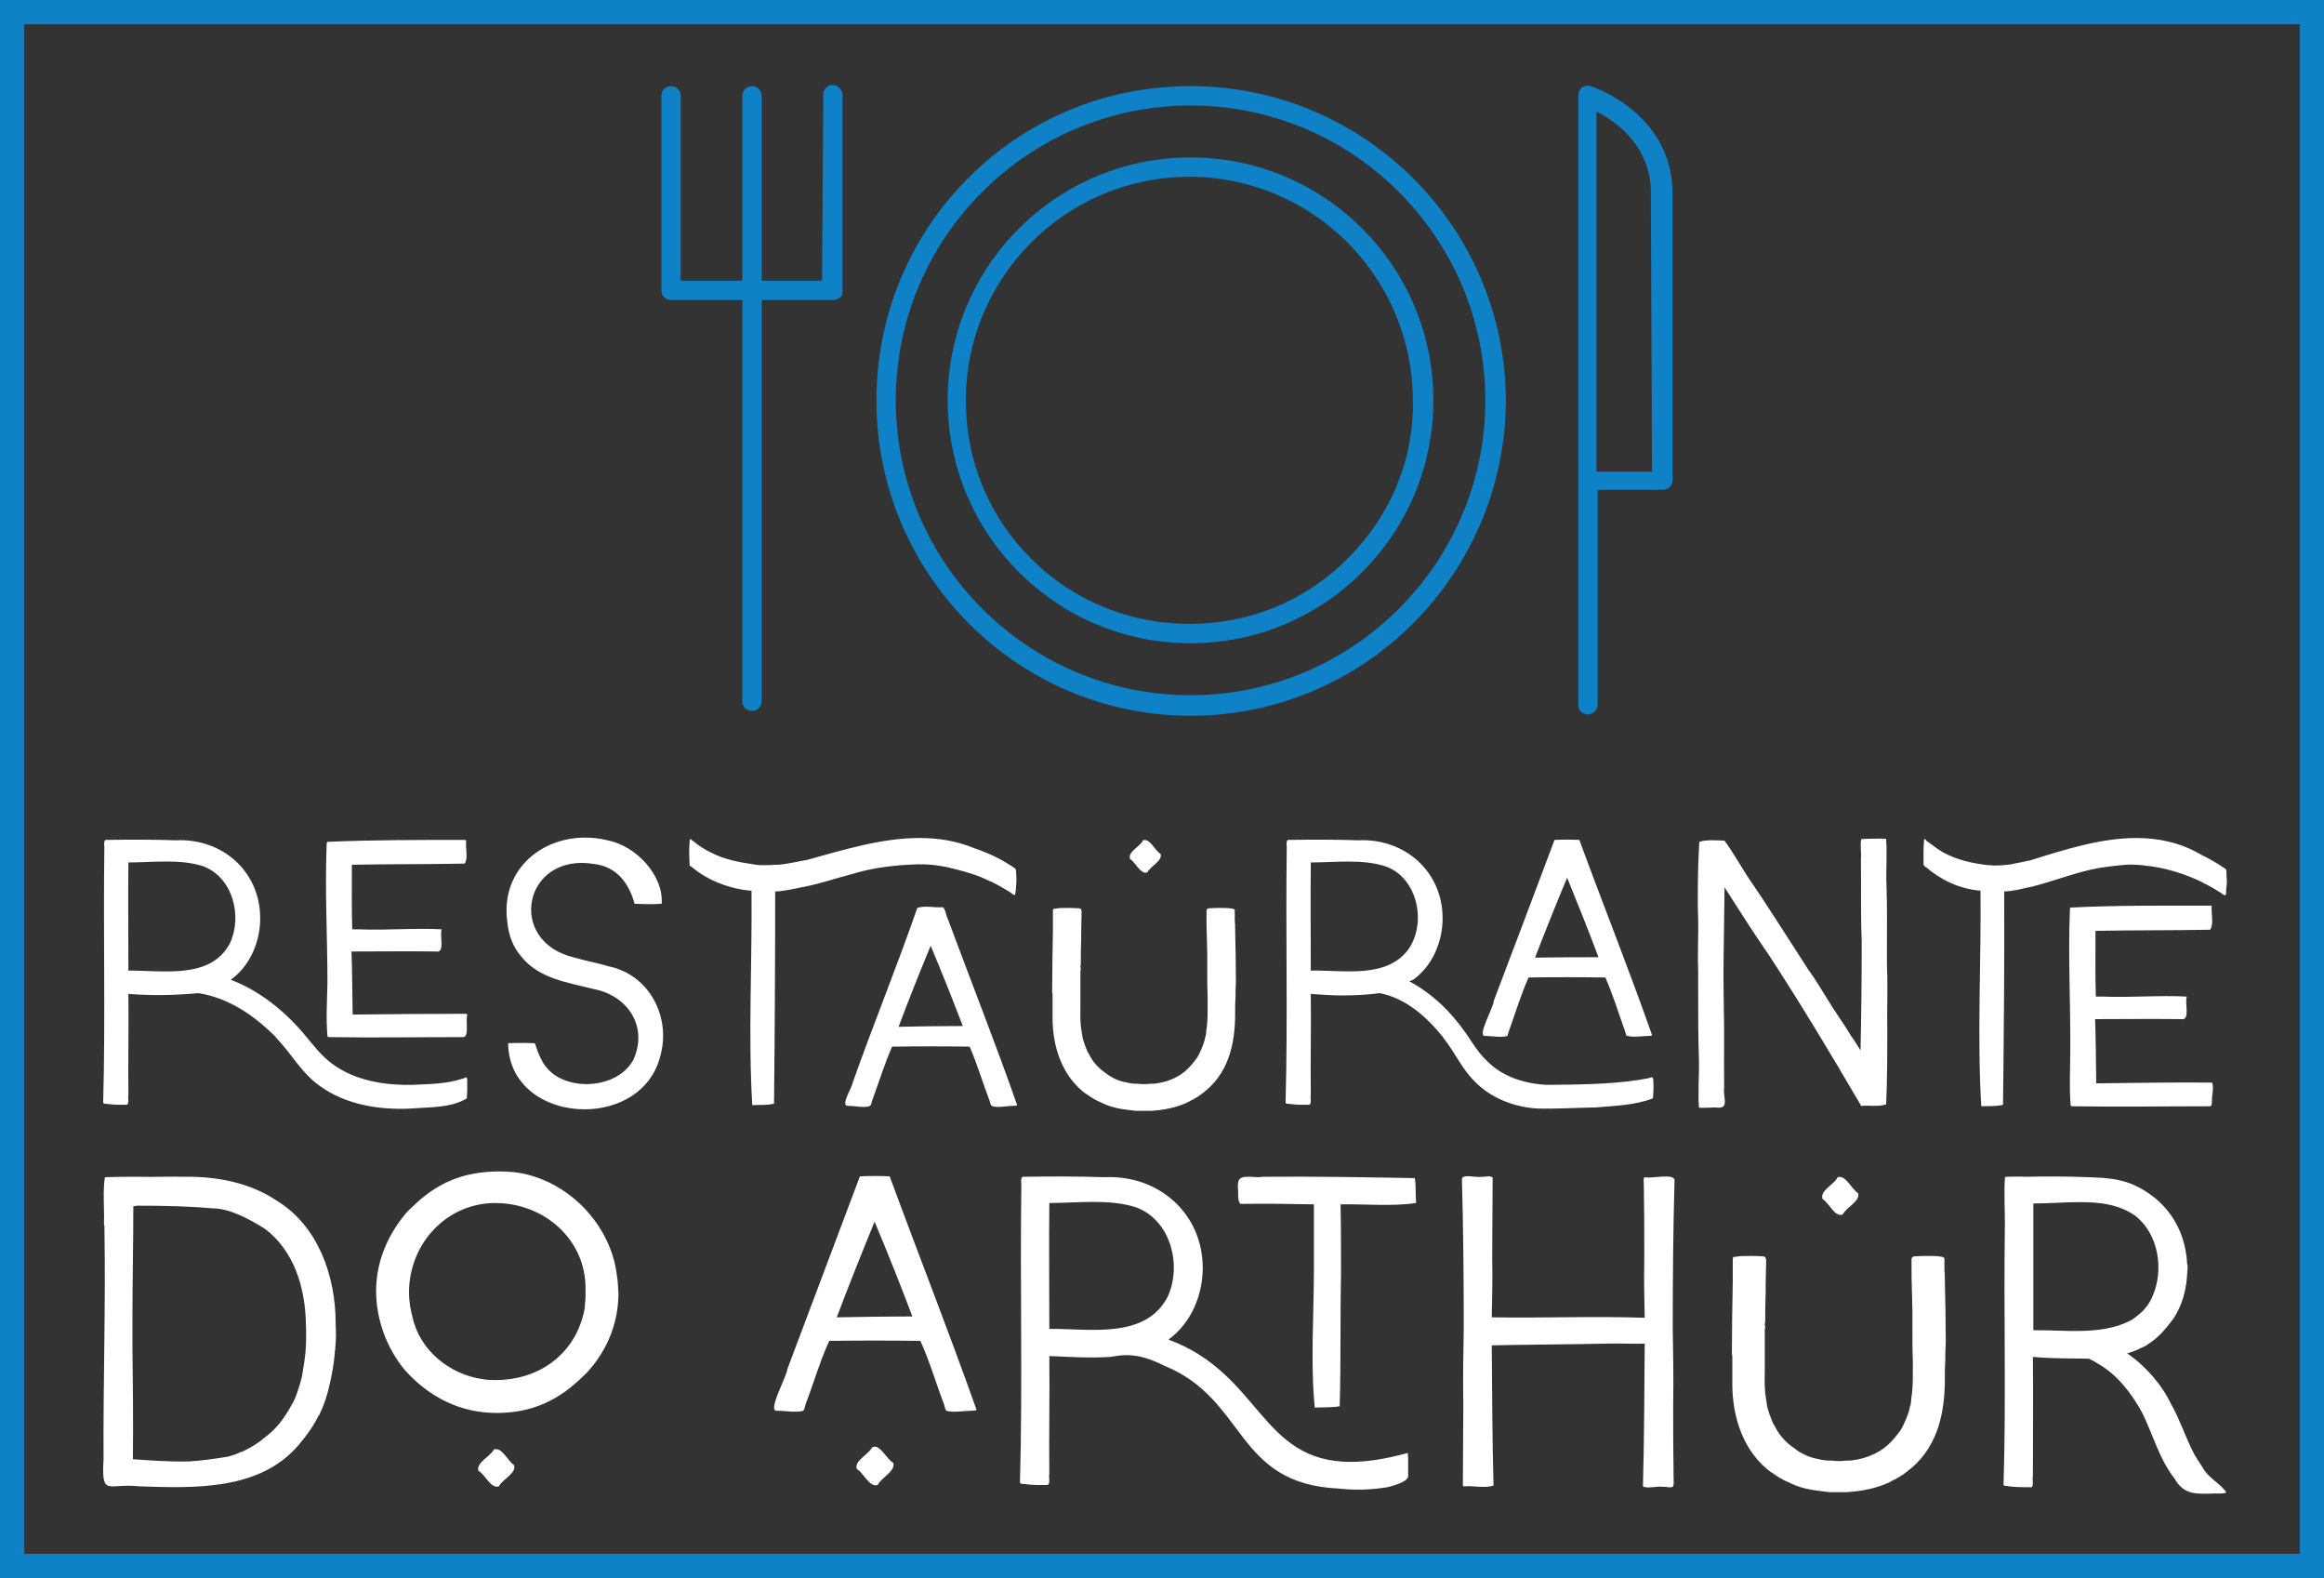 <svg xmlns="http://www.w3.org/2000/svg" data-name="Layer 1" width="403.034" height="273.6" viewBox="0 0 383 260" version="1.1" id="svg5295"
    xmlns:xlink="http://www.w3.org/1999/xlink">
    <rect x="0" y="0" width="383" height="260" fill="#333333" stroke="none"/>
    <defs id="SvgjsDefs5999"></defs>
    <g id="SvgjsG6000" featurekey="rootContainer" transform="matrix(1,0,0,1,0,0)" fill="#0f81c7">
        <path xmlns="http://www.w3.org/2000/svg" fill-rule="nonzero" d="             M0,0             H383             V260             H0,0             z             M4,4             v252             h375             v-252             z     "></path>
    </g>
    <g id="SvgjsG6001" featurekey="symbolFeature-0" transform="matrix(1.991,0,0,1.991,93.667,-37.374)" fill="#0f81c7">
        <g xmlns="http://www.w3.org/2000/svg" class="st0" style="display: none;">
            <g class="st1" style="display: inline;">
                <path class="st2" d="M74.8,60.9L74.8,60.9C62.3,61,54.3,68.6,50.9,72.6V55.4c0-0.6-0.5-1-1-1l0,0c-0.6,0-1,0.5-1,1v27.7    c-3.4-4-11.4-11.5-23.9-11.7c-0.4,0-0.6,0.1-0.8,0.3C24,72,24,72.2,24,72.5c0,0.4,1.3,9.7,8.5,14.1c2.5,1.5,5.3,2.3,8.5,2.3    c2.4,0,5.1-0.5,7.9-1.4v10.1c0,0.6,0.5,1,1,1l0,0c0.6,0,1-0.5,1-1V76.9c2.8,0.9,5.5,1.4,8,1.4c3.2,0,6-0.8,8.5-2.3    c7.2-4.4,8.4-13.7,8.5-14.1c0-0.3-0.1-0.6-0.2-0.8C75.4,61.1,75.1,60.9,74.8,60.9z M33.5,85c-5-3.1-6.7-9-7.3-11.5    c12.2,0.7,19.7,9.2,22,12.2C42.3,87.6,37.3,87.3,33.5,85z M66.3,74.5c-3.8,2.4-8.8,2.6-14.8,0.7c2.3-3,9.8-11.5,22.1-12.2    C73,65.5,71.2,71.4,66.3,74.5z" style="fill: #0f81c7;"></path>
                <path class="st2" d="M43.2,33.1c0.7,1.8,2.1,3.2,3.9,3.9c0.9,0.4,1.8,0.6,2.8,0.6c0.9,0,1.9-0.2,2.8-0.6c1.8-0.7,3.2-2.1,3.9-3.9    c0.7-1.8,0.7-3.8,0-5.5c-0.7-1.8-2.1-3.2-3.9-3.9c-1.8-0.7-3.8-0.7-5.5,0C43.5,25.1,41.7,29.4,43.2,33.1z M49.9,25.1    c2,0,4,1.2,4.8,3.2c0.5,1.3,0.5,2.7,0,4c-0.5,1.3-1.5,2.3-2.8,2.8s-2.7,0.5-4,0s-2.3-1.5-2.8-2.8c-1.1-2.7,0.2-5.7,2.8-6.8    C48.6,25.2,49.3,25.1,49.9,25.1z" style="fill: #0f81c7;"></path>
                <path class="st2" d="M42,20.2c1.5,1.6,2.7,2.1,3.6,2.1c0.4,0,0.7-0.1,0.9-0.2c2.8-1.2,2.2-6.7,0.2-11.6s-5.5-9.3-8.3-8.1    S36.2,9.1,38.2,14C39.3,16.5,40.6,18.7,42,20.2z M39.2,4.3c0.1,0,0.1,0,0.2,0c1,0,3.5,2.2,5.5,7c2.1,5.2,1.7,8.6,0.9,9    c-0.3,0.1-1.2-0.2-2.3-1.4c-1.2-1.3-2.4-3.3-3.4-5.6C38,8.1,38.4,4.6,39.2,4.3z" style="fill: #0f81c7;"></path>
                <path class="st2" d="M53.3,38.5c-0.9,0.4-2,1.5-1.9,4.6c0.1,2.1,0.7,4.6,1.7,7.1c1.8,4.4,4.8,8.3,7.4,8.3c0.3,0,0.6-0.1,0.9-0.2    c2.8-1.2,2.2-6.7,0.2-11.6C59.6,41.7,56.1,37.4,53.3,38.5z M59.8,47.4c2.1,5.2,1.7,8.6,0.9,9c-0.8,0.3-3.5-1.8-5.7-7    c-0.9-2.3-1.5-4.5-1.6-6.4c-0.1-1.6,0.3-2.5,0.6-2.6c0.1,0,0.1,0,0.2,0C55.3,40.4,57.8,42.6,59.8,47.4z" style="fill: #0f81c7;"></path>
                <path class="st2" d="M30.1,27.1c2.6,1.1,5.3,1.7,7.5,1.7c2,0,3.6-0.6,4.1-1.9c1.2-2.8-3.2-6.3-8.1-8.3c-2.5-1-5-1.6-7.1-1.7    c-3.1-0.1-4.2,1-4.6,1.9C20.9,21.5,25.2,25,30.1,27.1z M23.9,19.5c0.1-0.3,0.9-0.6,2.2-0.6c0.1,0,0.2,0,0.4,0    c1.8,0.1,4.1,0.6,6.4,1.6c5.2,2.1,7.3,4.9,7,5.7s-3.8,1.2-9-0.9C25.7,23,23.6,20.3,23.9,19.5z" style="fill: #0f81c7;"></path>
                <path class="st2" d="M69.8,33.6c-4.9-2-10.5-2.6-11.6,0.1C57,36.5,61.4,40,66.3,42c2.6,1.1,5.3,1.7,7.5,1.7c2,0,3.6-0.6,4.1-1.9    C79,39.1,74.7,35.6,69.8,33.6z M76,41.1c-0.3,0.8-3.8,1.2-9-0.9c-5.2-2.1-7.3-4.9-7-5.7c0.2-0.4,0.9-0.6,2.2-0.6    c1.6,0,3.9,0.4,6.7,1.6C74.1,37.6,76.3,40.3,76,41.1z" style="fill: #0f81c7;"></path>
                <path class="st2" d="M33.6,42c4.9-2,9.3-5.5,8.1-8.3c-0.4-0.9-1.5-2-4.6-1.9c-2.1,0.1-4.6,0.7-7.1,1.7c-4.9,2-9.3,5.5-8.1,8.3    c0.5,1.3,2.1,1.9,4.1,1.9C28.3,43.7,31.1,43.1,33.6,42z M23.9,41.1c-0.3-0.8,1.8-3.5,7-5.7c2.3-0.9,4.5-1.5,6.4-1.6    c1.6-0.1,2.5,0.3,2.6,0.6c0.3,0.8-1.8,3.5-7,5.7S24.2,41.9,23.9,41.1z" style="fill: #0f81c7;"></path>
                <path class="st2" d="M58.1,26.9c0.4,0.9,1.4,1.9,4.1,1.9c0.1,0,0.3,0,0.4,0c2.1-0.1,4.6-0.7,7.1-1.7s4.7-2.4,6.2-3.8    c2.3-2.1,2.3-3.6,1.9-4.5s-1.5-2-4.6-1.9c-2.1,0.1-4.6,0.7-7.1,1.7C61.4,20.6,57,24.1,58.1,26.9z M67,20.5    c2.3-0.9,4.5-1.5,6.4-1.6c0.1,0,0.2,0,0.4,0c1.4,0,2.1,0.3,2.3,0.6c0.1,0.3-0.2,1.2-1.4,2.3c-1.3,1.2-3.3,2.4-5.6,3.4    c-2.3,0.9-4.5,1.5-6.4,1.6c-1.6,0.1-2.5-0.3-2.6-0.6C59.7,25.3,61.9,22.6,67,20.5z" style="fill: #0f81c7;"></path>
                <path class="st2" d="M38.2,46.6c-1,2.5-1.6,5-1.7,7.1c-0.1,3.1,1,4.2,1.9,4.6c0.3,0.1,0.6,0.2,0.9,0.2c0.9,0,2.1-0.5,3.6-2.1    c1.4-1.5,2.7-3.7,3.8-6.2c1-2.5,1.6-5,1.7-7.1c0.1-3.1-1-4.2-1.9-4.6C43.8,37.4,40.2,41.7,38.2,46.6z M44.8,49.4    c-0.9,2.3-2.1,4.3-3.4,5.6c-1.1,1.2-1.9,1.5-2.3,1.4c-0.3-0.1-0.7-1-0.6-2.6c0.1-1.8,0.6-4.1,1.6-6.4c2.1-5.2,4.9-7.3,5.7-7    c0.3,0.1,0.7,1,0.6,2.6C46.3,44.8,45.8,47.1,44.8,49.4z" style="fill: #0f81c7;"></path>
                <path class="st2" d="M53.3,22.1c0.3,0.1,0.6,0.2,0.9,0.2c0.9,0,2.1-0.5,3.6-2.1c1.4-1.5,2.7-3.7,3.8-6.2c1-2.5,1.6-5,1.7-7.1    c0.1-3.1-1-4.2-1.9-4.6C60.6,2,59.1,2,57,4.3c-1.4,1.5-2.7,3.7-3.8,6.2C51.2,15.4,50.6,21,53.3,22.1z M55.1,11.3    C56,9,57.2,7,58.5,5.7c0.9-1,1.7-1.4,2.1-1.4c0.1,0,0.1,0,0.2,0c0.3,0.1,0.7,1,0.6,2.6c-0.1,1.8-0.6,4.1-1.6,6.4    c-0.9,2.3-2.1,4.3-3.4,5.6c-1.1,1.2-1.9,1.5-2.3,1.4C53.3,19.9,52.9,16.4,55.1,11.3z" style="fill: #0f81c7;"></path>
            </g>
        </g>
        <g xmlns="http://www.w3.org/2000/svg" class="st0" style="display: none;">
            <g class="st1" style="display: inline;">
                <path class="st2" d="M57.7,36.6L57.7,36.6c-0.5,0-1,0.4-1,1v12.1h-5.9v-14c0-0.5-0.4-1-1-1l0,0c-0.5,0-1,0.4-1,1v14h-5.9V37.6    c0-0.5-0.4-1-1-1l0,0c-0.5,0-1,0.4-1,1v13c0,0.3,0.1,0.5,0.3,0.7s0.4,0.3,0.7,0.3h6.8v38.5c0,0.5,0.4,1,1,1l0,0c0.5,0,1-0.4,1-1    V51.6h6.8l0,0c0.3,0,0.5-0.1,0.7-0.3s0.3-0.4,0.3-0.7v-13C58.6,37,58.2,36.6,57.7,36.6z" style="fill: #0f81c7;"></path>
                <path class="st2" d="M95.4,41l-8.1-3.2C88.4,36,89,34,89,31.9c0-3.1-1.2-5.9-3.3-8.1C76.1,14.3,63.4,9,49.9,9l0,0    c-13.5,0-26.2,5.2-35.7,14.8c-2.2,2.2-3.4,5-3.4,8.1c0,2.1,0.6,4.1,1.7,5.9L4.4,41c-0.4,0-0.7,0.4-0.7,0.8s0.2,0.7,0.6,0.9L8,44.1    l1.4,3.7c0.1,0.4,0.5,0.6,0.9,0.6l0,0c0.4,0,0.7-0.2,0.9-0.6l3-7.8c2.2,2.1,5,3.3,8,3.3l0,0c3.1,0,5.9-1.2,8.1-3.3    c5.2-5.2,12.2-8.1,19.5-8.1l0,0c7.4,0,14.3,2.9,19.5,8.1c2.2,2.2,5,3.4,8.1,3.4l0,0c3,0,5.8-1.2,8-3.3l3,7.8    c0.1,0.4,0.5,0.6,0.9,0.6s0.7-0.2,0.9-0.6l1.4-3.7l3.7-1.4c0.4-0.1,0.6-0.5,0.6-0.9C96,41.5,95.8,41.1,95.4,41z M10.3,44.8L9.6,43    c-0.1-0.2-0.3-0.4-0.5-0.5l-1.8-0.7l4.9-1.9L10.3,44.8z M77.5,41.4L77.5,41.4c-2.6,0-4.9-1-6.7-2.8c-5.6-5.6-13-8.7-20.9-8.7l0,0    C42,29.9,34.6,33,29,38.6c-3.7,3.7-9.8,3.7-13.5,0c-1.8-1.8-2.8-4.2-2.8-6.7s1-4.9,2.8-6.7C24.7,16,36.9,11,49.9,11l0,0    c13,0,25.2,5.1,34.4,14.3c1.8,1.8,2.8,4.2,2.8,6.7s-1,4.9-2.8,6.7C82.5,40.4,80.1,41.4,77.5,41.4z M90.7,42.5    c-0.2,0.1-0.4,0.3-0.5,0.5l-0.7,1.8l-1.9-4.9l4.9,1.9L90.7,42.5z" style="fill: #0f81c7;"></path>
            </g>
        </g>
        <g xmlns="http://www.w3.org/2000/svg">
            <g>
                <path d="M21.9,25.8L21.9,25.8c-0.5,0-0.8,0.4-0.8,0.8L21,42h-5V26.7c0-0.5-0.4-0.8-0.8-0.8l0,0c-0.5,0-0.8,0.4-0.8,0.8V42H9.3    V26.7c0-0.5-0.4-0.8-0.8-0.8l0,0c-0.5,0-0.8,0.4-0.8,0.8v16.1c0,0.5,0.4,0.8,0.8,0.8h5.9v33.2c0,0.5,0.4,0.8,0.8,0.8l0,0    c0.5,0,0.8-0.4,0.8-0.8V43.6h5.9l0,0c0.2,0,0.4-0.1,0.6-0.2c0.2-0.2,0.2-0.4,0.2-0.6V26.7C22.7,26.2,22.3,25.8,21.9,25.8z"></path>
                <path d="M84.6,25.9c-0.2-0.1-0.5,0-0.7,0.1c-0.2,0.2-0.3,0.4-0.3,0.7v31.8l0,0l0,0v18.6c0,0.5,0.4,0.8,0.8,0.8s0.8-0.4,0.8-0.8    V59.3h5.4c0.5,0,0.8-0.4,0.8-0.8V34.8C91.4,28.1,84.7,25.9,84.6,25.9z M89.7,57.8h-4.6V28c1.6,0.8,4.6,2.9,4.5,6.9L89.7,57.8z"></path>
                <path d="M51.5,25.9L51.5,25.9c-7,0-13.5,2.7-18.4,7.6S25.5,45,25.5,51.9c0,14.4,11.7,26.1,26,26.1l0,0c14.4,0,26-11.7,26.1-26    C77.6,37.6,65.9,25.9,51.5,25.9z M51.5,76.3L51.5,76.3c-13.5,0-24.4-11-24.4-24.4c0-13.5,11-24.4,24.4-24.4l0,0    c13.5,0,24.4,11,24.4,24.4C75.9,65.4,64.9,76.3,51.5,76.3z"></path>
                <path d="M51.5,31.8L51.5,31.8c-11.1,0-20.1,9-20.1,20.1S40.4,72,51.5,72l0,0c11.1,0,20.1-9,20.1-20.1S62.6,31.8,51.5,31.8z     M64.5,65c-3.5,3.5-8.1,5.4-13.1,5.4l0,0c-4.9,0-9.6-1.9-13.1-5.4s-5.4-8.1-5.4-13.1c0-10.2,8.3-18.5,18.5-18.5l0,0    c10.2,0,18.5,8.3,18.5,18.5C70,56.9,68,61.5,64.5,65z"></path>
            </g>
        </g>
    </g>
    <g id="SvgjsG6002" featurekey="nameFeature-0" transform="matrix(1.574,0,0,1.574,12.094,119.364)" fill="#ffffff">
        <path d="M35.32 40.2 c-3.32 0.16 -6.84 -0.4 -9.56 -2.4 c-1.88 -1.32 -2.96 -3.4 -4.52 -5 c0 -0.04 -0.04 -0.04 -0.08 -0.08 l0.04 0 c-2.24 -2.24 -4.88 -4.08 -8.08 -4.6 c-1.4 0.12 -2.8 0.2 -4.2 0.2 c-1.04 0 -2.12 -0.04 -3.16 -0.12 c0.04 3.52 -0.04 7.08 0 10.6 c-0.08 0.28 0.12 0.88 -0.16 1 l-1 0 c-0.32 0 -0.68 -0.04 -1 -0.08 c-0.12 -0.04 -0.52 0.04 -0.48 -0.2 c0.24 -8.8 0 -17.68 0.12 -26.52 c0.04 -0.32 -0.2 -1.04 0.36 -0.92 c2.36 -0.04 4.76 -0.04 7.12 0.04 c4.84 -0.24 8.84 3.24 8.84 8.16 c0 2.44 -1.04 4.96 -3.08 6.44 c2.96 1.12 5.56 3.2 7.6 5.6 c0.92 1.08 1.76 2.24 2.92 3.12 c2.36 1.8 5.44 2.32 8.36 2.28 c1.84 -0.08 3.72 -0.08 5.48 -0.68 c0.08 0 0.2 -0.08 0.28 -0.12 c0.2 0.08 0.08 0.56 0.12 0.76 c0 0.4 0 0.84 -0.04 1.28 c0 0.08 0 0.16 -0.04 0.2 c-1.72 1 -3.92 0.88 -5.84 1.04 z M40.8 32.72 c-4.64 0 -9.32 0.08 -13.96 0 c-0.08 0 -0.24 0 -0.24 -0.12 c-0.16 -1.84 -0.04 -3.68 0 -5.52 c0 -4.88 -0.28 -9.76 -0.08 -14.6 c0.04 -0.08 0 -0.16 0.08 -0.2 c4.68 -0.2 9.6 -0.2 14.36 -0.2 c0.08 0 0.16 0.04 0.16 0.12 l0 0.04 c-0.08 0.72 0.24 1.8 -0.16 2.32 c-3.92 0.08 -7.88 0.04 -11.8 0.12 c0 2.24 -0.04 4.48 0.04 6.76 l0.76 0 c2.84 0.12 5.84 -0.16 8.6 0 c-0.24 0.64 0.4 2.52 -0.6 2.32 c-2.92 -0.04 -5.88 0 -8.84 0 c0.08 2.2 0.08 4.4 0.12 6.6 c3.96 -0.04 7.88 -0.08 11.84 -0.08 c0.08 0 0.16 0.04 0.16 0.12 c-0.2 0.56 0.24 2.32 -0.44 2.32 z M5.76 25.76 c3.6 -0.04 8.64 0.96 10.64 -2.88 c1.32 -2.84 0.28 -6.88 -2.8 -8.04 c-2.44 -0.8 -5.28 -0.4 -7.84 -0.4 c-0.04 3.8 0 7.56 0 11.32 z M38.36 21.56 c0.04 0 0.04 0.04 0.04 0.08 l0 -0.08 l-0.04 0 z M61.48 34.6 c-0.92 3.84 -4.44 5.68 -7.96 5.68 c-4 0 -7.96 -2.4 -8 -6.92 c0.92 -0.04 1.84 -0.04 2.8 0 c0.48 1.44 0.92 2.68 2.44 3.56 c0.88 0.48 1.92 0.72 2.96 0.72 c1.96 0 4 -0.84 4.92 -2.56 c1.56 -3.48 -0.6 -6.72 -4.2 -7.4 c-2.68 -0.68 -5.68 -1.08 -7.52 -3.36 c-0.88 -1 -1.36 -2.28 -1.48 -3.6 c-0.76 -5.32 3.36 -8.88 8.12 -8.88 c0.8 0 1.56 0.08 2.36 0.28 c2.96 0.56 5.88 3.64 5.68 6.64 c-0.96 0.08 -1.88 0.04 -2.84 0 c-0.56 -2.04 -1.8 -3.88 -4.24 -4.16 c-7.36 -1.24 -9.28 8.12 -2.04 9.8 c1.2 0.36 2.44 0.56 3.6 0.92 c4.2 0.88 6.48 5.24 5.4 9.28 z M49.96 23.52 l0 0 z M58.8 35.24 l0 -0.08 c0 0.04 -0.04 0.08 -0.04 0.08 l0.04 0 z M73.36 39.68 c-0.68 0.2 -1.56 0.12 -2.28 0.16 c-0.44 -7.32 0 -15 -0.08 -22.44 c-2.16 -0.16 -4.56 -1.04 -6.24 -2.48 c-0.08 -0.04 -0.12 -0.08 -0.2 -0.12 c-0.04 -0.04 -0.08 -0.08 -0.04 -0.12 l0 -0.04 c-0.04 -0.76 -0.08 -1.56 0 -2.32 l0 -0.04 c0 -0.16 0.04 -0.44 0.2 -0.2 l0.08 0.08 c0.04 0 0.08 0.04 0.16 0.08 l0.28 0.24 c0.44 0.32 0.92 0.64 1.44 0.88 c1.48 0.8 3.16 1.08 4.8 1.32 c0.2 0.04 0.36 0.04 0.56 0.04 l0.52 0 c0.32 0 0.6 0 0.88 -0.04 l0.4 0 c0.88 -0.08 1.72 -0.28 2.6 -0.44 l0.08 0 c0.04 -0.04 0.08 -0.04 0.12 -0.04 l0.08 0 c3.8 -1.04 7.84 -2.32 11.84 -2.32 c1.96 0 3.88 0.28 5.8 1.08 c1.52 0.52 2.88 1.16 4.2 2.08 c0.2 0.12 0.12 0.48 0.16 0.68 c0.04 0.52 0 1.08 -0.04 1.6 c0 0.08 0 0.12 -0.04 0.2 c0 0.68 -0.36 0.12 -0.68 -0.04 c-0.56 -0.32 -1.12 -0.68 -1.72 -0.96 c-0.04 -0.04 -0.12 -0.08 -0.2 -0.08 c-1.4 -0.72 -2.92 -1.12 -4.44 -1.48 c-0.04 0 -0.08 -0.04 -0.12 -0.04 c-0.2 -0.04 -0.36 -0.04 -0.52 -0.08 c-0.08 0 -0.16 -0.04 -0.2 -0.04 c-0.28 -0.04 -0.6 -0.08 -0.88 -0.12 l-0.12 0 c-0.8 -0.08 -1.6 -0.04 -2.4 0 c-2.04 0.12 -4 0.4 -5.92 1 c-1.6 0.4 -3.16 0.96 -4.8 1.28 c0 0 -0.04 0 -0.08 0.04 l0.04 0 l-0.16 0 c-1 0.2 -1.96 0.44 -2.96 0.48 c0 7.4 -0.04 14.84 -0.12 22.2 z M83.52 39.76 c-0.12 0.52 -1.88 0.12 -2.4 0.16 c-0.88 0.04 0.4 -1.88 0.48 -2.44 c2.16 -6.12 4.64 -12.16 6.76 -18.28 c0.76 -0.28 1.84 0 2.68 -0.08 c0.28 0.24 0.32 0.84 0.52 1.24 c2.4 6.48 4.96 12.92 7.24 19.44 c0 0.16 -0.24 0.08 -0.36 0.12 c-0.52 -0.04 -2.28 0.36 -2.4 -0.16 c-0.04 -0.12 -0.08 -0.28 -0.12 -0.4 c-0.72 -1.88 -1.28 -3.8 -2.08 -5.64 c-2.72 -0.04 -5.4 -0.04 -8.12 0 c-0.8 1.84 -1.4 3.76 -2.08 5.64 l-0.12 0.4 l0 0 z M89.76 23.16 c-1.16 2.8 -2.28 5.6 -3.36 8.48 c2.24 -0.04 4.48 -0.08 6.72 -0.08 c-1.08 -2.84 -2.2 -5.64 -3.36 -8.4 z M112.44 15.48 c-0.72 0.24 -1.24 -1.08 -1.8 -1.4 c-0.28 -0.76 1.04 -1.28 1.36 -1.96 c0.72 -0.24 1.24 1.08 1.84 1.44 c0.2 0.72 -1.08 1.28 -1.4 1.92 z M111.6 40.44 l-0.08 0 l-0.28 0 c-0.2 -0.04 -0.44 -0.04 -0.68 -0.08 c-1.04 -0.12 -2.08 -0.32 -3.04 -0.84 c-0.12 -0.04 -0.28 -0.12 -0.44 -0.2 l-0.2 -0.12 c-0.04 0 -0.08 0 -0.12 -0.08 l-0.04 0 c-0.24 -0.16 -0.44 -0.28 -0.64 -0.44 l-0.04 0 c-2.52 -1.84 -3.52 -4.96 -3.52 -7.96 l0 -1.68 l0 -0.12 l0 -0.2 l0 -0.16 l0 -0.16 l0 -0.16 c0 -0.08 -0.04 -0.2 -0.04 -0.28 c0 -2.16 0.04 -4.32 0.08 -6.48 l0 -0.04 l0 -0.08 l0 -0.16 l0 -0.56 l0 -0.16 l0 -0.2 l0 -0.32 l0 -0.24 l0 -0.16 l0 -0.12 c0 -0.08 0.04 -0.12 0.12 -0.16 l0.12 0 c0.4 -0.08 0.8 -0.08 1.24 -0.08 c0.4 0 0.84 0 1.24 0.04 c0.08 0 0.24 0.04 0.24 0.16 c0.04 0.08 0.04 0.12 0.04 0.2 l0 0.12 c0 0.68 -0.04 1.4 -0.04 2.08 l0 0.64 c-0.04 0.92 -0.04 1.84 -0.04 2.72 c-0.04 0.08 -0.04 0.12 -0.04 0.16 c0 0.12 0.04 0.2 0.04 0.32 c0 0.04 0 0.08 -0.04 0.12 l0 0.32 l0 2.52 l0 0.08 l0 0.52 l0 0.16 c0 0.72 -0.04 1.44 0.04 2.16 l0 0.04 c0.04 0.28 0.08 0.52 0.12 0.8 c0 0.08 0.04 0.16 0.04 0.28 c0.04 0.28 0.16 0.56 0.24 0.84 c0.08 0.24 0.2 0.48 0.28 0.72 c0.12 0.2 0.24 0.44 0.36 0.64 c0.36 0.64 0.96 1.24 1.56 1.64 c0.52 0.44 1.36 0.84 2.04 0.96 l0.04 0 c0.28 0.08 0.56 0.12 0.88 0.16 l0.08 0 c0.24 0 0.48 0 0.72 0.04 l0.24 0 l0.28 0 c0.24 -0.04 0.48 -0.04 0.72 -0.04 l0.08 0 c0.28 -0.04 0.6 -0.08 0.88 -0.16 c0.28 -0.04 0.52 -0.16 0.8 -0.24 c1.32 -0.52 2 -1.2 2.84 -2.36 c0.12 -0.2 0.24 -0.44 0.32 -0.64 c0.24 -0.52 0.44 -1 0.52 -1.56 l0.04 0 c0 -0.12 0 -0.2 0.04 -0.28 c0 -0.28 0.04 -0.52 0.08 -0.76 c0.08 -0.72 0.08 -1.44 0.08 -2.16 l0 -0.2 l0 -0.56 l0 -0.08 c-0.04 -0.84 -0.04 -1.72 -0.04 -2.56 l0 -0.28 l0 -0.12 l0 -0.32 l0 -0.12 l0 -0.92 l0 -0.16 c0 -0.52 -0.04 -1.08 -0.04 -1.64 c-0.04 -0.96 -0.04 -1.84 -0.04 -2.76 l0 -0.12 l0 -0.16 c0.04 -0.04 0.04 -0.12 0.12 -0.16 c0.04 -0.04 0.08 -0.04 0.16 -0.04 c0.4 -0.04 0.84 -0.04 1.24 -0.04 s0.84 0 1.24 0.08 c0.12 0.04 0.16 0.08 0.2 0.12 l0 0.16 l0 0.04 l0 0.2 l0 0.64 l0 0.04 c0.04 0.32 0.04 0.68 0.04 1 c0.04 1.8 0.08 3.64 0.08 5.44 c0 0.36 -0.04 0.72 -0.04 1.08 l0 0.4 l0 0.16 c0 0.28 -0.04 0.56 -0.04 0.84 l0 0.24 l0 0.56 l0 0.04 c0 3.28 -0.72 6.4 -3.52 8.44 c-0.2 0.16 -0.36 0.28 -0.56 0.36 c0 0.04 -0.04 0.04 -0.08 0.08 c0 0 -0.04 0.04 -0.12 0.04 c-0.04 0.04 -0.08 0.04 -0.08 0.08 c-0.24 0.08 -0.4 0.2 -0.64 0.32 c-1.2 0.56 -2.52 0.8 -3.8 0.88 l-0.32 0 l-0.72 0 l-0.2 0 z M164.92 32.6 c-0.72 0 -1.64 0.2 -2.32 -0.04 c0 -0.04 -0.04 -0.08 -0.04 -0.12 c-0.04 -0.16 -0.08 -0.28 -0.12 -0.4 c-0.68 -1.88 -1.24 -3.76 -2.04 -5.56 c-2.68 -0.04 -5.36 -0.04 -8.04 0 c-0.8 1.8 -1.36 3.68 -2.04 5.56 l0 -0.04 c-0.04 0.16 -0.08 0.28 -0.12 0.44 c0 0.04 -0.04 0.08 -0.04 0.16 c-0.68 0.2 -1.6 0 -2.32 0 l0 0 c-0.96 0.12 0.88 -3 0.88 -3.68 c2.12 -5.6 4.28 -11.28 6.36 -16.84 c0.84 -0.04 1.76 -0.04 2.6 0 c2.48 6.76 5.2 13.56 7.6 20.4 c0 0.16 -0.24 0.08 -0.36 0.12 z M159.4 40.08 c-2.04 0.04 -4.08 0.16 -6.12 0.12 c-2.44 -0.16 -4.88 -1.08 -6.6 -2.88 c-1.32 -1.32 -2.08 -3.08 -3.24 -4.52 c0 -0.04 -0.04 -0.04 -0.04 -0.08 c-1.72 -2.12 -3.84 -4.04 -6.6 -4.6 c-1.28 0.16 -2.6 0.24 -3.92 0.24 c-1.08 0 -2.2 -0.08 -3.32 -0.16 c0.04 3.52 -0.04 7.08 0 10.6 c-0.08 0.28 0.12 0.88 -0.16 1 l-1 0 c-0.32 0 -0.68 -0.04 -1 -0.08 c-0.12 -0.04 -0.52 0.04 -0.48 -0.2 c0.24 -8.8 0 -17.68 0.12 -26.52 c0.04 -0.32 -0.2 -1.04 0.36 -0.92 c2.36 -0.04 4.76 -0.04 7.12 0.04 c4.84 -0.24 8.84 3.24 8.84 8.16 c0 2.44 -1.04 4.96 -3.08 6.44 c-0.12 0.04 -0.24 0.08 -0.4 0.16 c2.4 1.28 4.4 3.24 5.92 5.44 c0.72 1.04 1.4 2.2 2.36 3.04 c1.64 1.6 4 2.28 6.24 2.36 c3.16 -0.04 6.36 -0.04 9.52 -0.52 c0.4 -0.08 0.84 -0.12 1.2 -0.24 c0.4 -0.2 0.28 0.48 0.32 0.72 c0 0.4 0 0.84 -0.04 1.28 c0 0.08 0 0.16 -0.08 0.2 c-1.84 0.68 -3.92 0.76 -5.92 0.92 z M129.56 25.76 c3.4 -0.08 7.88 0.88 10.2 -2.2 c1.96 -2.76 1 -7.44 -2.28 -8.68 c-2.48 -0.84 -5.32 -0.44 -7.92 -0.44 c-0.04 3.8 0 7.56 0 11.32 z M156.4 16.04 c-1.16 2.76 -2.28 5.56 -3.36 8.36 c2.2 -0.04 4.44 -0.04 6.64 -0.04 c-1.04 -2.8 -2.16 -5.56 -3.28 -8.32 z M162.44 32 l0 0 z M171.88 40.08 c-0.52 0.04 -1.08 0.04 -1.6 0.04 c0 0 -0.04 -0.04 -0.08 -0.04 c-0.12 -1.64 0.04 -3.36 0 -5 c-0.08 -2.28 -0.08 -4.6 -0.08 -6.88 l0 -2.52 c-0.08 -1.8 0.04 -3.6 0 -5.4 l0 0.04 c-0.04 -0.72 -0.04 -1.4 -0.04 -2.08 c0 -2 0.04 -4 0.16 -5.96 c0.76 -0.24 1.8 -0.16 2.64 -0.12 c1.08 1.48 1.96 3.16 3.04 4.68 c1.44 2.12 2.8 4.28 4.2 6.44 l1.52 2.36 c0.2 0.28 0.36 0.52 0.56 0.8 c0.92 1.4 1.76 2.88 2.72 4.28 c0.2 0.32 0.44 0.64 0.64 0.96 l0.6 0.96 c0.36 0.48 0.64 1 0.96 1.48 c0.08 -3.76 0.12 -7.52 0.12 -11.28 l0 -0.2 c-0.12 -2.84 -0.04 -5.72 -0.08 -8.56 c0.08 -0.68 -0.12 -1.44 0.04 -2.08 c0.28 -0.04 0.64 -0.04 0.92 -0.04 c0.52 0 1.08 -0.04 1.6 0 c0.04 0 0.04 0 0.08 0.04 c0.12 1.6 -0.04 3.32 0.04 5 c0.08 2.24 0.04 4.56 0.04 6.84 c0 0.84 0 1.68 0.04 2.52 c0.04 1.8 -0.04 3.6 0 5.4 c0 2.68 0 5.32 -0.12 8 c-0.76 0.28 -1.76 0.08 -2.56 0.16 c-0.08 0 -0.12 -0.04 -0.12 -0.12 c-3.16 -5.4 -6.4 -10.8 -9.84 -16.04 c-0.04 -0.04 -0.08 -0.12 -0.12 -0.16 c-1.48 -2.16 -2.88 -4.36 -4.28 -6.56 l-0.08 6.08 c-0.04 2.04 -0.04 4.08 0 6.08 l0 0.2 c0.08 2.88 0 5.72 0.04 8.6 c-0.16 1.08 0.68 2.32 -0.96 2.08 z M202.04 39.8 c-0.68 0.2 -1.56 0.12 -2.28 0.16 c-0.44 -7.36 0 -15.08 -0.08 -22.56 c-2.2 -0.2 -4.08 -1.08 -5.72 -2.48 l0 0.04 c-0.08 -0.08 -0.2 -0.16 -0.24 -0.28 l0 -0.04 c0 -0.76 -0.04 -1.56 0.04 -2.32 l0 -0.04 c0 -0.16 0 -0.44 0.2 -0.2 c0 0.04 0.04 0.04 0.04 0.08 c0.2 0.12 0.36 0.28 0.56 0.4 c0.36 0.28 0.76 0.56 1.16 0.8 c0.04 0.04 0.04 0.04 0.08 0.04 c1.48 0.8 3 1.12 4.64 1.32 c0.16 0 0.36 0 0.56 0.04 c0.68 0 1.24 -0.04 1.88 -0.12 c0.12 -0.04 0.2 -0.04 0.32 -0.08 c0.52 -0.08 1.04 -0.2 1.56 -0.32 l0.08 0 s0.08 0 0.12 -0.04 c3.56 -1.12 7.36 -2.32 11.04 -2.32 c2.32 0 4.64 0.48 6.8 1.76 c0 0 0.04 0 0.08 0.04 c0.84 0.4 1.64 0.88 2.4 1.4 c0.24 0.08 0.12 0.44 0.16 0.64 c0 0.2 0 0.4 0.04 0.6 c0 0.36 -0.04 0.68 -0.08 1 l0 0.24 c0 0.64 -0.4 0.12 -0.72 -0.04 c-0.56 -0.36 -1.12 -0.68 -1.72 -0.96 l0.04 0 c-1.84 -0.92 -4.16 -1.64 -6.2 -1.8 c-0.12 -0.04 -0.2 -0.04 -0.32 -0.04 c-0.36 -0.04 -0.52 -0.04 -0.68 -0.04 c-0.32 -0.04 -0.64 0 -0.92 0 c-1.24 0.12 -2.48 0.24 -3.68 0.52 c-2.12 0.48 -4.12 1.28 -6.24 1.8 l-0.08 0 s-0.04 0.04 -0.08 0.04 l-0.08 0 c-0.84 0.2 -1.68 0.4 -2.56 0.44 c0.04 7.44 -0.04 14.92 -0.12 22.32 z M223.56 39.96 c-4.72 0 -9.48 0.08 -14.2 0 c-0.08 0 -0.24 0 -0.24 -0.12 c-0.16 -1.88 -0.04 -3.72 -0.04 -5.6 c0.04 -4.96 -0.24 -9.92 -0.04 -14.88 l0 -0.04 c0.04 -0.04 0 -0.16 0.08 -0.16 c4.76 -0.24 9.76 -0.2 14.6 -0.2 c0.08 0 0.2 0 0.16 0.12 l0 0.04 c-0.04 0.72 0.24 1.8 -0.16 2.36 c-4 0.08 -8 0.04 -12 0.12 c0 2.28 -0.04 4.56 0.04 6.88 l0.76 0 c2.88 0.12 5.96 -0.16 8.76 0 c-0.24 0.68 0.4 2.56 -0.6 2.36 c-3 -0.04 -6 0 -9 0 c0.08 2.24 0.08 4.48 0.12 6.72 c4 -0.04 8.04 -0.12 12.04 -0.08 l0.08 0 c0.24 0.52 -0.04 1.32 0 1.88 c-0.04 0.32 0.04 0.68 -0.36 0.6 z M221.12 28.6 l0 0.08 l0 -0.08 z"></path>
    </g>
    <g id="SvgjsG6003" featurekey="nameFeature-1" transform="matrix(1.832,0,0,1.832,11.275,171.747)" fill="#ffffff">
        <path d="M20.64 36.28 c-3.52 4.04 -9.36 3.8 -14.28 3.64 c-2.8 -0.32 -3.4 1.04 -3.2 -2.44 c-0.04 -6.92 0.2 -13.84 0.08 -20.72 l0 -0.12 l0 -0.04 l0 -0.12 c-0.04 -0.04 -0.04 -0.08 -0.04 -0.12 l0 -0.04 l0 -0.16 c0.04 -1.32 -0.12 -2.76 0.08 -4.04 l0.08 0 c0.96 -0.04 1.96 -0.04 2.92 -0.04 c1.4 0.04 2.76 -0.04 4.16 0 c2.92 -0.04 5.88 0.52 8.32 2.16 c3.72 2.28 5.28 6.8 5.28 11 l0 0.12 c0.04 0.72 0.04 1.44 -0.04 2.16 l0 0.16 s-0.04 0.04 -0.04 0.08 l0 0.2 c-0.08 0.92 -0.24 1.8 -0.44 2.72 l0 -0.04 c-0.2 1 -0.52 1.96 -0.96 2.88 l-0.04 0 c-0.44 0.92 -1.04 1.76 -1.68 2.52 c-0.08 0.12 -0.16 0.2 -0.2 0.24 z M5.8 37.48 c1.68 0.12 3.36 0.24 5.04 0.2 c1.24 -0.08 2.36 -0.24 3.56 -0.44 c0.4 -0.12 0.8 -0.24 1.16 -0.44 l0 0.04 c0.68 -0.32 1.4 -0.72 1.96 -1.2 c1.24 -0.92 1.88 -1.8 2.6 -3.12 c0.32 -0.44 0.76 -1.92 0.88 -2.44 c0.12 -0.68 0.24 -1.4 0.32 -2.16 c0.08 -0.88 0.08 -1.8 0.04 -2.72 l0 -0.04 c-0.08 -3.16 -1.08 -6.44 -3.68 -8.4 c-1.36 -0.84 -3.12 -1.84 -4.72 -1.84 c-2.24 -0.2 -4.52 -0.24 -6.8 -0.24 c-0.12 0.04 -0.2 0.04 -0.32 0.04 c0 3.36 -0.08 6.72 -0.08 10.08 l0 2.52 c0.04 3.36 0.08 6.76 0.04 10.16 z M46.36 29.96 c-2.24 2.24 -4.68 3.36 -7.84 3.36 c-3.24 0 -6.04 -1.4 -8.2 -3.8 l-0.04 -0.04 c-1.64 -1.96 -2.6 -4.56 -2.6 -7.12 c0 -2.44 0.88 -4.68 2.36 -6.6 c0.12 -0.12 0.2 -0.28 0.32 -0.4 l0.12 -0.12 c0.08 -0.12 0.2 -0.2 0.32 -0.32 c2.28 -2.28 4.68 -3.32 8 -3.32 l0.04 0 c0.48 0 0.92 0.04 1.4 0.08 c4.68 0.64 8.64 4.72 9.12 9.44 c0.04 0.28 0.08 0.56 0.08 0.8 l0 0.04 c0 0.16 0.04 0.36 0.04 0.56 c0 2.64 -0.96 5.08 -2.72 7.04 c-0.12 0.16 -0.28 0.28 -0.4 0.4 z M37.28 30.28 c0.4 0.08 0.8 0.08 1.16 0.08 c4.04 0 7.28 -2.48 8 -6.44 c0 -0.2 0.04 -0.36 0.04 -0.56 c0.04 -0.24 0.04 -0.48 0.04 -0.76 l0 -0.4 c0.04 -4.56 -3.8 -7.76 -8.12 -7.76 c-4.4 0 -7.76 3.68 -7.76 8.04 c0 0.76 0.12 1.52 0.32 2.24 c0.64 2.96 3.36 5.16 6.32 5.56 z M38.72 39.92 c-0.72 0.24 -1.24 -1.08 -1.84 -1.4 c-0.2 -0.76 1.08 -1.28 1.4 -1.92 c0.72 -0.24 1.24 1.04 1.8 1.4 c0.28 0.72 -1.04 1.28 -1.36 1.92 z M81.32 33.12 c-0.76 0 -1.72 0.2 -2.36 0 c-0.04 -0.08 -0.04 -0.12 -0.08 -0.16 c-0.04 -0.16 -0.08 -0.28 -0.12 -0.44 c-0.72 -1.88 -1.28 -3.84 -2.12 -5.68 c-2.72 -0.04 -5.48 -0.04 -8.2 0 c-0.84 1.84 -1.4 3.8 -2.12 5.68 c-0.04 0.16 -0.08 0.28 -0.12 0.44 c-0.04 0.04 -0.04 0.08 -0.08 0.16 c-0.64 0.2 -1.6 0 -2.36 0 c-0.96 0.12 0.88 -3.08 0.92 -3.76 c2.16 -5.76 4.36 -11.6 6.52 -17.32 c0.84 -0.04 1.84 -0.04 2.68 0 c2.56 6.96 5.32 13.96 7.8 20.96 c0 0.16 -0.24 0.08 -0.36 0.12 z M72.52 16.12 c-1.16 2.84 -2.32 5.72 -3.4 8.6 c2.28 -0.04 4.52 -0.08 6.8 -0.08 c-1.08 -2.84 -2.2 -5.68 -3.4 -8.52 z M72.8 39.8 c-0.76 0.24 -1.28 -1.12 -1.88 -1.44 c-0.24 -0.76 1.04 -1.28 1.36 -1.92 c0.68 -0.48 1.32 1.08 1.92 1.36 c0.24 0.76 -1.08 1.32 -1.4 2 z M118.64 40 c-1.44 0.24 -2.92 0.28 -4.36 0.12 c-9.4 -0.44 -8.24 -8 -15.68 -11.04 c-1.2 -0.6 -2.24 -0.96 -3.44 -0.96 c-0.48 0 -0.92 0.08 -1.44 0.16 c-1.84 0.12 -3.64 0 -5.48 -0.08 c0.04 3.52 -0.04 7.08 0 10.6 c-0.08 0.28 0.12 0.88 -0.16 1 l-1 0 c-0.32 0 -0.68 -0.04 -1 -0.08 c-0.12 -0.04 -0.52 0.04 -0.48 -0.2 c0.24 -8.8 0 -17.68 0.12 -26.52 c0.04 -0.32 -0.2 -1.04 0.36 -0.92 c2.36 -0.04 4.76 -0.04 7.12 0.04 c4.84 -0.24 8.84 3.24 8.84 8.16 c0 2.44 -1.04 4.96 -3.08 6.44 c8.32 3.08 8.24 11 16.4 11 c1.4 0 3.08 -0.24 5.12 -0.8 c0.04 0.24 0.04 0.52 0.04 0.76 l0 1.28 c0.04 0.56 -1.4 0.92 -1.88 1.04 z M114.36 32.72 c-0.72 0.12 -1.52 0.08 -2.24 0.12 c-0.4 -3.96 -0.08 -8.32 -0.08 -12.4 l0 -5.88 c-2.2 -0.04 -4.4 -0.08 -6.6 -0.04 c-0.32 -0.28 -0.16 -1 -0.24 -1.44 c0 -0.2 0 -0.36 0.04 -0.56 c0.16 -0.76 1.56 -0.28 2.16 -0.44 c4.56 -0.04 9.2 0.04 13.72 0.12 c0.12 0.68 0.04 1.44 0.12 2.16 c0 0.04 0 0.04 -0.04 0.08 c-2.08 0.32 -4.56 0.08 -6.76 0.12 c0.04 2 0.04 4.04 0.04 6.04 l0 0.08 c-0.08 4 0 8.08 -0.12 12.04 z M88.24 25.76 c3.6 -0.04 8.64 0.96 10.64 -2.88 c1.32 -2.84 0.28 -6.88 -2.8 -8.04 c-2.44 -0.8 -5.28 -0.4 -7.84 -0.4 c-0.04 3.8 0 7.56 0 11.32 z M143.4 39.96 c-0.56 -0.08 -1.32 0.2 -1.76 -0.04 c0.12 -4.28 0.12 -8.56 0.16 -12.84 c-0.68 0.04 -1.36 0 -2.04 0 l-0.64 0 l-0.52 0 c-3.52 0.08 -7.04 0.08 -10.56 0.16 c0.04 4.2 0.04 8.4 0.16 12.6 c-0.72 0.28 -1.8 0 -2.64 0.08 c-0.04 0 -0.12 -0.04 -0.12 -0.08 c0 -2.4 0.04 -4.8 0.04 -7.2 l0 -0.08 c-0.04 -2.32 0 -4.68 0.04 -7 c0 -4.4 -0.04 -8.76 -0.16 -13.16 c-0.12 -0.68 1.28 -0.2 1.76 -0.32 c0.32 0.04 0.76 -0.16 1 0.08 c0 2.4 -0.04 4.8 -0.04 7.16 l0 0.12 c0.04 1.76 0 3.52 -0.04 5.28 c4.6 0.08 9.16 -0.12 13.76 0.04 c-0.04 -1.76 -0.08 -3.52 -0.04 -5.28 c-0.04 -0.04 0 -0.04 0 -0.08 c0 -2.2 0 -4.36 -0.04 -6.56 c0 -0.2 -0.04 -0.44 0 -0.64 c0 -0.04 0.08 -0.08 0.12 -0.08 c0.6 0.16 2.76 -0.44 2.64 0.36 c-0.12 4.36 -0.16 8.76 -0.16 13.16 c0.04 2.32 0.08 4.64 0.04 7 l0 0.08 c0 2.16 0 4.36 0.04 6.52 c0 0.2 0.04 0.44 -0.04 0.68 c-0.2 0.2 -0.64 0 -0.96 0.04 z M127.88 24.92 l0 0.2 l0 -0.2 z M127.84 27.24 l0 0.36 l0 -0.36 z M159.6 15.48 c-0.72 0.24 -1.24 -1.08 -1.8 -1.4 c-0.28 -0.76 1.04 -1.28 1.36 -1.96 c0.72 -0.24 1.24 1.08 1.84 1.44 c0.2 0.72 -1.08 1.28 -1.4 1.92 z M158.76 40.44 l-0.08 0 l-0.28 0 c-0.2 -0.04 -0.44 -0.04 -0.68 -0.08 c-1.04 -0.12 -2.08 -0.32 -3.04 -0.84 c-0.12 -0.04 -0.28 -0.12 -0.44 -0.2 l-0.2 -0.12 c-0.04 0 -0.08 0 -0.12 -0.08 l-0.04 0 c-0.24 -0.16 -0.44 -0.28 -0.64 -0.44 l-0.04 0 c-2.52 -1.84 -3.52 -4.96 -3.52 -7.96 l0 -1.68 l0 -0.12 l0 -0.2 l0 -0.16 l0 -0.16 l0 -0.16 c0 -0.08 -0.04 -0.2 -0.04 -0.28 c0 -2.16 0.04 -4.32 0.08 -6.48 l0 -0.04 l0 -0.08 l0 -0.16 l0 -0.56 l0 -0.16 l0 -0.2 l0 -0.32 l0 -0.24 l0 -0.16 l0 -0.12 c0 -0.08 0.04 -0.12 0.12 -0.16 l0.12 0 c0.4 -0.08 0.8 -0.08 1.24 -0.08 c0.4 0 0.84 0 1.24 0.04 c0.08 0 0.24 0.04 0.24 0.16 c0.04 0.08 0.04 0.12 0.04 0.2 l0 0.12 c0 0.68 -0.04 1.4 -0.04 2.08 l0 0.64 c-0.04 0.92 -0.04 1.84 -0.04 2.72 c-0.04 0.08 -0.04 0.12 -0.04 0.16 c0 0.12 0.04 0.2 0.04 0.32 c0 0.04 0 0.08 -0.04 0.12 l0 0.32 l0 2.52 l0 0.08 l0 0.52 l0 0.16 c0 0.72 -0.04 1.44 0.04 2.16 l0 0.04 c0.04 0.28 0.08 0.52 0.12 0.8 c0 0.08 0.04 0.16 0.04 0.28 c0.04 0.28 0.16 0.56 0.24 0.84 c0.08 0.24 0.2 0.48 0.28 0.72 c0.12 0.2 0.24 0.44 0.36 0.64 c0.36 0.64 0.96 1.24 1.56 1.64 c0.52 0.44 1.36 0.84 2.04 0.96 l0.04 0 c0.28 0.08 0.56 0.12 0.88 0.16 l0.08 0 c0.24 0 0.48 0 0.72 0.04 l0.24 0 l0.28 0 c0.24 -0.04 0.48 -0.04 0.72 -0.04 l0.08 0 c0.28 -0.04 0.6 -0.08 0.88 -0.16 c0.28 -0.04 0.52 -0.16 0.8 -0.24 c1.32 -0.52 2 -1.2 2.84 -2.36 c0.12 -0.2 0.24 -0.44 0.32 -0.64 c0.24 -0.52 0.44 -1 0.52 -1.56 l0.04 0 c0 -0.12 0 -0.2 0.04 -0.28 c0 -0.28 0.04 -0.52 0.08 -0.76 c0.08 -0.72 0.08 -1.44 0.08 -2.16 l0 -0.2 l0 -0.56 l0 -0.08 c-0.04 -0.84 -0.04 -1.72 -0.04 -2.56 l0 -0.28 l0 -0.12 l0 -0.32 l0 -0.12 l0 -0.92 l0 -0.16 c0 -0.52 -0.04 -1.08 -0.04 -1.64 c-0.04 -0.96 -0.04 -1.84 -0.04 -2.76 l0 -0.12 l0 -0.16 c0.04 -0.04 0.04 -0.12 0.12 -0.16 c0.04 -0.04 0.08 -0.04 0.16 -0.04 c0.4 -0.04 0.84 -0.04 1.24 -0.04 s0.84 0 1.24 0.08 c0.12 0.04 0.16 0.08 0.2 0.12 l0 0.16 l0 0.04 l0 0.2 l0 0.64 l0 0.04 c0.04 0.32 0.04 0.68 0.04 1 c0.04 1.8 0.08 3.64 0.08 5.44 c0 0.36 -0.04 0.72 -0.04 1.08 l0 0.4 l0 0.16 c0 0.28 -0.04 0.56 -0.04 0.84 l0 0.24 l0 0.56 l0 0.04 c0 3.28 -0.72 6.4 -3.52 8.44 c-0.2 0.16 -0.36 0.28 -0.56 0.36 c0 0.04 -0.04 0.04 -0.08 0.08 c0 0 -0.04 0.04 -0.12 0.04 c-0.04 0.04 -0.08 0.04 -0.08 0.08 c-0.24 0.08 -0.4 0.2 -0.64 0.32 c-1.2 0.56 -2.52 0.8 -3.8 0.88 l-0.32 0 l-0.72 0 l-0.2 0 z M193.08 40.56 c-1.52 0.04 -2.76 0.2 -3.6 -1.32 c-1.4 -1.76 -1.96 -4 -2.96 -6 c-0.96 -1.72 -2.2 -3.36 -3.96 -4.36 c-0.24 -0.16 -0.52 -0.32 -0.8 -0.44 c-1.68 -0.04 -3.36 0 -5.04 -0.16 c0.04 3.56 0 7.16 0 10.72 c-0.08 0.24 0.12 0.96 -0.16 1 c-0.68 0 -1.36 0 -2 -0.08 c-0.12 -0.08 -0.52 0.04 -0.48 -0.2 c0.24 -7.76 0 -15.56 0.12 -23.36 c0 -1.4 -0.08 -2.8 0 -4.2 c0.04 -0.08 0.12 -0.08 0.16 -0.08 c0.56 0 1.12 -0.04 1.64 0 c1.92 -0.04 3.84 -0.04 5.76 0.04 c1.32 0.04 2.68 0.12 3.92 0.64 c3 1.32 4.76 3.92 4.92 7.2 c0 0.04 0 0.04 0.04 0.08 l0 0.08 l0 0.16 c0 0.16 -0.04 0.36 -0.04 0.52 c-0.04 0.36 -0.04 0.72 -0.12 1.08 c-0.16 1.04 -0.52 2.04 -1.12 2.96 c-0.64 0.84 -1.2 1.56 -2.08 2.16 c-0.08 0.04 -0.16 0.12 -0.24 0.16 c-0.2 0.16 -0.32 0.2 -0.52 0.28 c-0.44 0.24 -0.88 0.4 -1.32 0.52 c1.6 1.08 3.2 2.88 4 4.68 l0 -0.04 c0.8 1.44 1.28 3 2.04 4.44 c0.24 0.4 0.48 0.8 0.76 1.2 c0.48 0.92 1.76 1.56 2.12 2.24 c-0.32 0.12 -0.72 0.08 -1.04 0.08 z M176.76 25.88 c2.84 -0.04 6.04 0.48 8.68 -0.84 c0.32 -0.16 0.6 -0.4 0.84 -0.6 c0.12 -0.08 0.2 -0.2 0.32 -0.28 c0.16 -0.16 0.28 -0.36 0.44 -0.52 c0.12 -0.2 0.28 -0.44 0.4 -0.72 c1.12 -2.44 0.6 -5.76 -1.6 -7.4 c-1.44 -0.96 -3.12 -1.16 -4.84 -1.16 c-1.44 0 -2.88 0.12 -4.24 0.12 l0 11.4 z M189 25.4 l0 0 z M194.16 40.48 l0 0 z"></path>
    </g>
</svg>